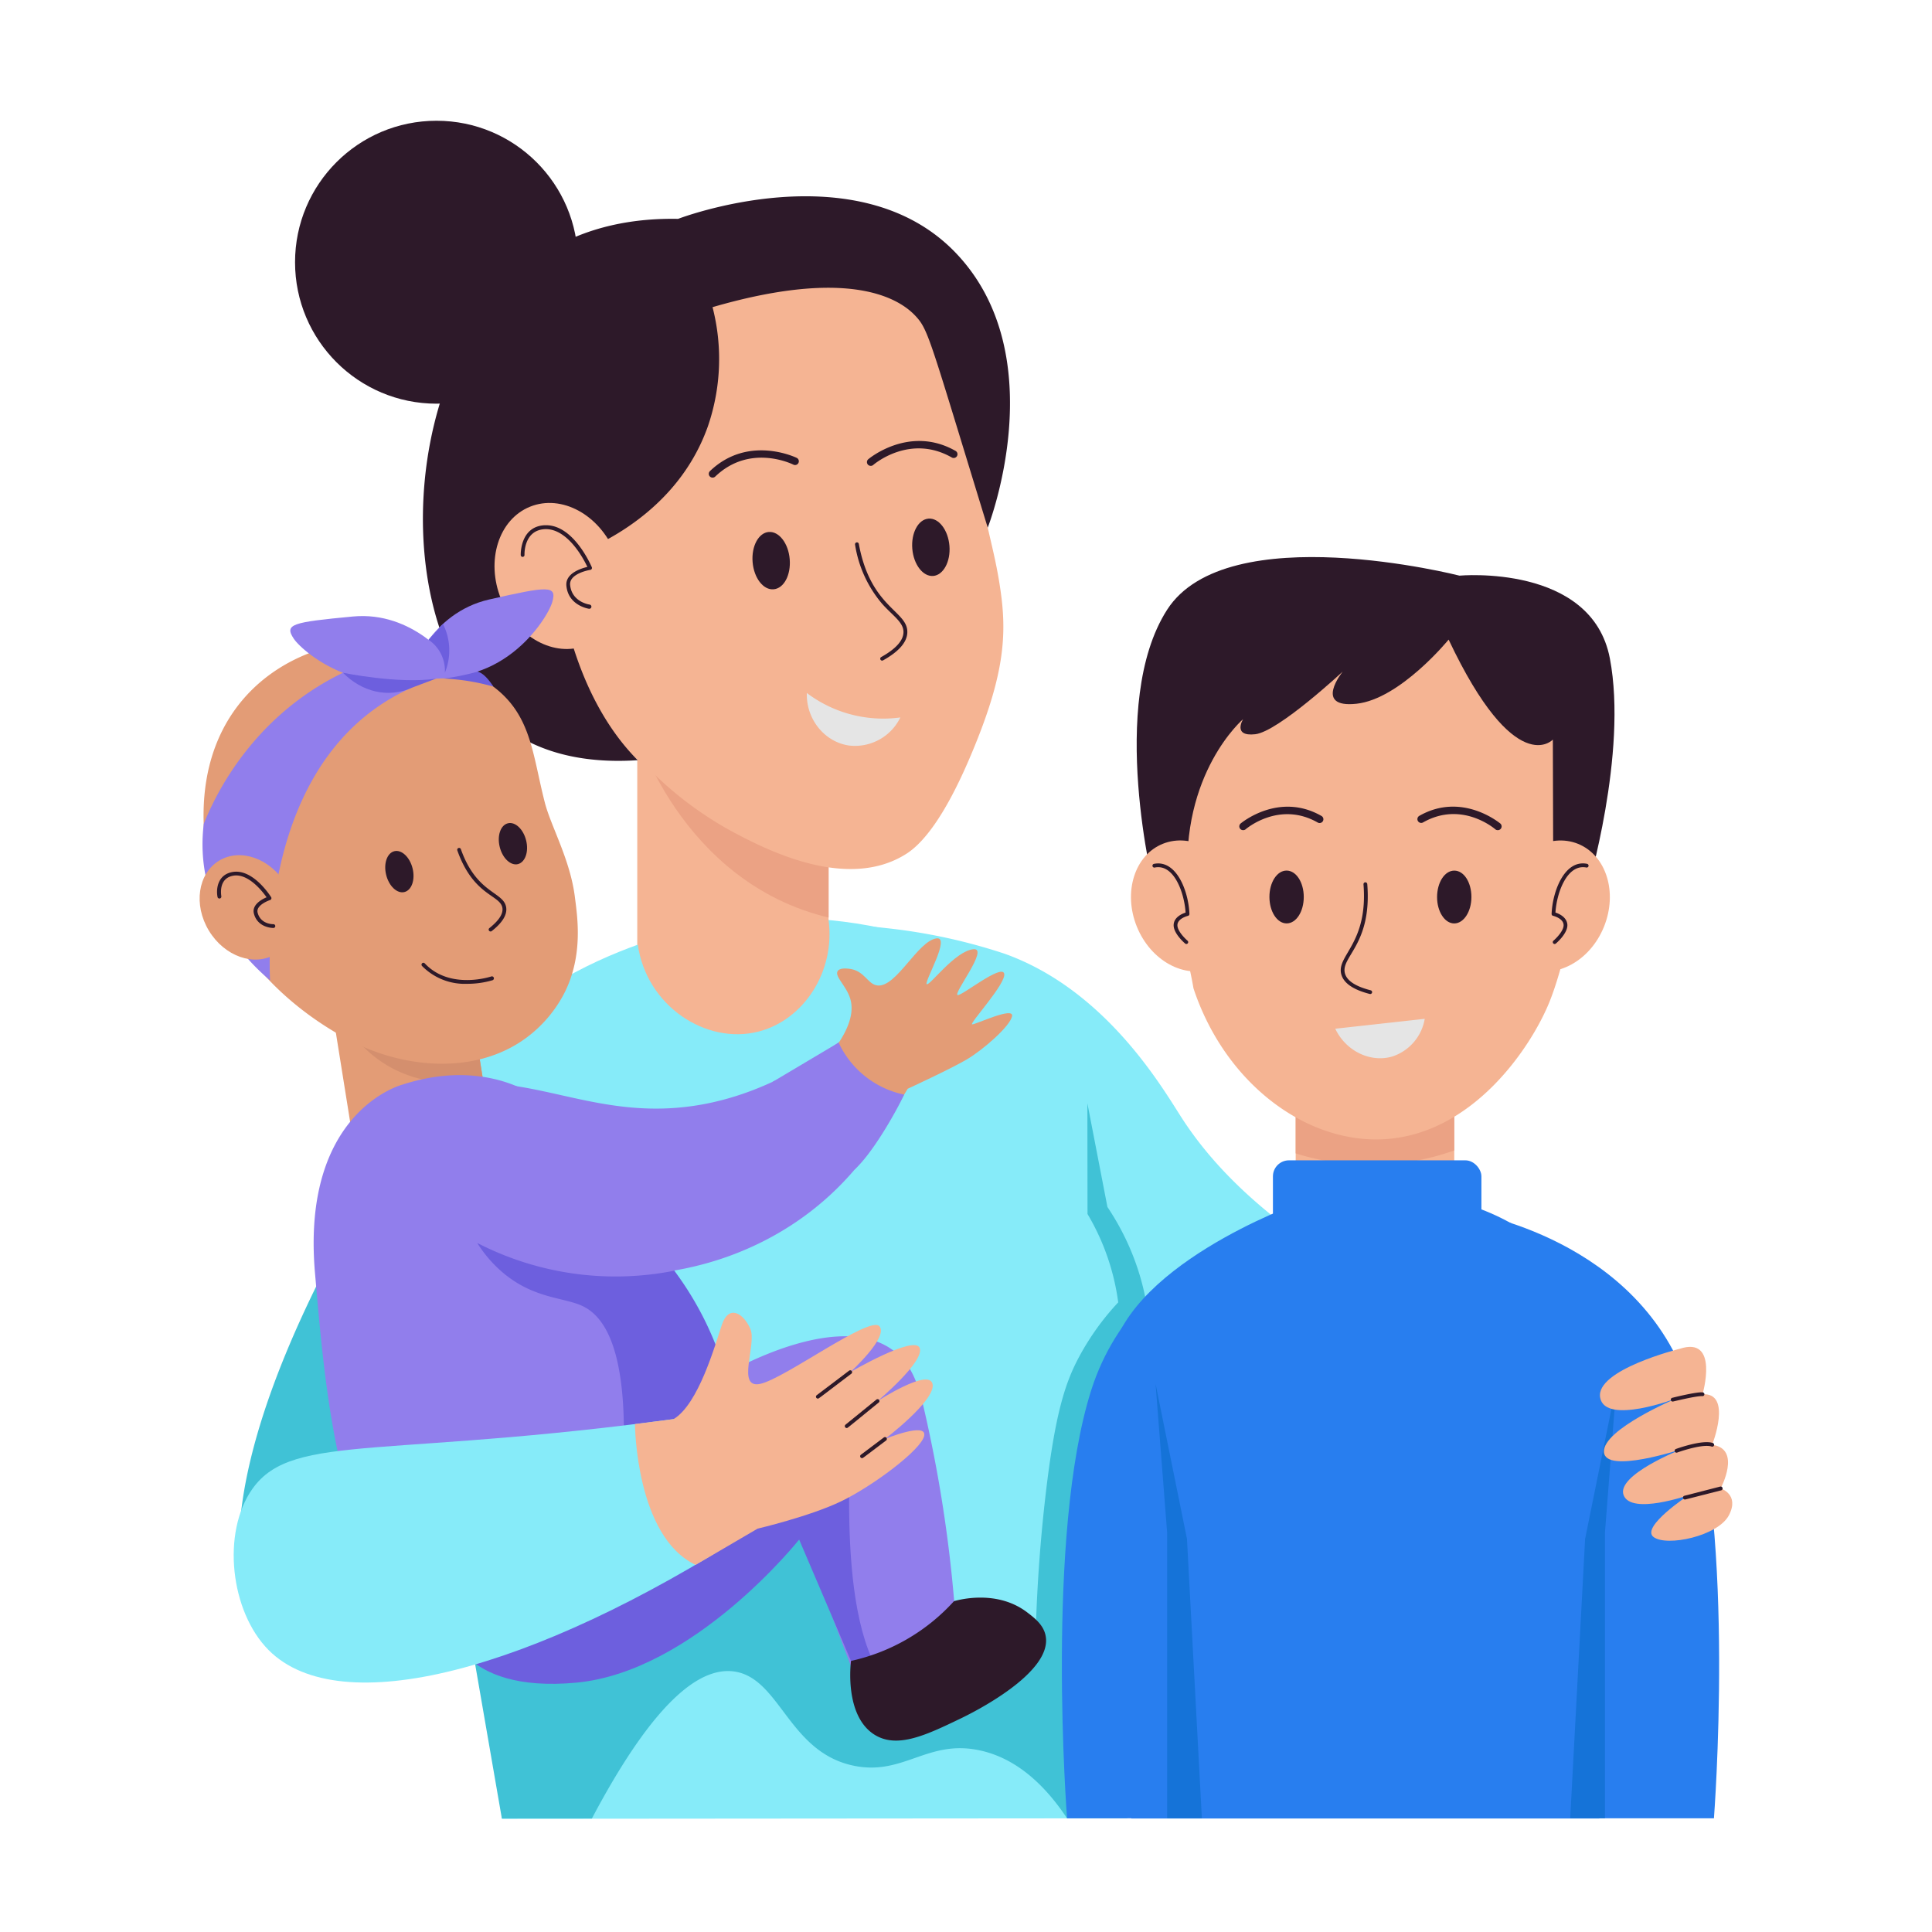 <svg height="512" viewBox="0 0 512 512" width="512" xmlns="http://www.w3.org/2000/svg" xmlns:xlink="http://www.w3.org/1999/xlink"><clipPath id="clip-path"><path d="m168.88 186.54h50.7v87.53h-50.7z"/></clipPath><clipPath id="clip-path-2"><path d="m343.37 265.25h42.02v76.65h-42.02z"/></clipPath><clipPath id="clip-path-3"><path d="m91.72 259.74h36.55v57.59h-36.55z" transform="matrix(.987 -.158 .158 .987 -44.28 21.05)"/></clipPath><g id="Family_Single_Mom_" data-name="Family (Single Mom)"><path d="m186.43 249.67a111.63 111.63 0 0 0 -45.6 14.54c-25.5 15-36.13 35.74-54.32 71.3-30.25 59.09-23.28 84.17-20.37 91.66 1.94 5 4.48 8.36 7.9 10.37 12.63 7.42 32.9-6 41-11.39 32.52-21.57 46.42-60.17 52.33-82.55 33.5-24.83 46.4-57.4 37.2-77.74-2.89-6.34-8.57-11.93-18.14-16.19z" fill="#40c2d6"/><path d="m204.28 245.42a161.6 161.6 0 0 1 30.78.56 150.29 150.29 0 0 1 31.24 6.79c26.84 9.64 41.73 35.51 46.85 43.45 14.74 22.87 47.9 51.17 129 74.35l-15.28 39.72c-60.72 1.42-119.27-22.75-161-69.57.03 0-89.65-46.29-61.59-95.3z" fill="#86ebf9"/><g clip-path="url(#clip-path)"><path d="m168.88 186.54h50.7v87.53h-50.7z" fill="#f5b493"/><path d="m168.88 194.25s12.85 42.53 54.93 49.78v-32.72z" fill="#eba284"/></g><g clip-path="url(#clip-path-2)"><path d="m343.37 265.25h42.02v76.65h-42.02z" fill="#f5b493"/><path d="m337.72 303.58a65.87 65.87 0 0 0 51 0v-24.72h-51z" fill="#eba284"/></g><path d="m265.38 158.2c-1.45-11.55-4.22-18.56-4.92-26.12-1.71-18.66.33-32.92-13-45.63a64.57 64.57 0 0 0 -14.1-12.28c-19.2-14-51-14.42-72.57 1.71-24.78 18.59-24.48 50.57-24.4 58.51.34 37.08 26.11 62 37.35 71.12a94.71 94.71 0 0 0 20.26 14.84c8.26 4.39 30.35 16.12 46.28 5.86 4.17-2.68 9.88-9.41 16.62-25.16 8.74-20.38 9.92-31.3 8.48-42.85z" fill="#f5b493"/><g fill="#2d1929"><path d="m233.52 174.13c3.88-2.17 5.87-4.38 5.91-6.57.06-2.66-2.86-4.39-5.66-7.55a31.7 31.7 0 0 1 -7.17-15.68.5.5 0 1 1 1-.18c3.12 17 13 17.68 12.85 23.43-.05 2.57-2.21 5.07-6.42 7.42a.5.5 0 0 1 -.51-.87z"/><path d="m247.33 152.63c-2.72.23-5.21-3-5.56-7.19s1.57-7.78 4.29-8 5.2 3 5.55 7.19-1.61 7.77-4.28 8z"/><path d="m205 156.17c-2.72.23-5.2-3-5.55-7.19s1.56-7.79 4.28-8 5.2 3 5.55 7.19-1.52 7.77-4.28 8z"/><path d="m230.75 123.46a1 1 0 0 1 -.65-1.76c.11-.09 10.9-9.18 23.14-2.2a1 1 0 0 1 -1 1.74c-11-6.28-20.45 1.64-20.85 2a1 1 0 0 1 -.64.22z"/><path d="m188.83 126.57a1 1 0 0 1 -.69-1.72c10.17-9.76 22.85-3.57 23-3.51a1 1 0 0 1 .45 1.35 1 1 0 0 1 -1.35.44c-.46-.23-11.56-5.6-20.69 3.16a1 1 0 0 1 -.72.28z"/></g><path d="m188 245.05c-3.77.67-59.28 11.41-72.22 52.7-4.44 14.15-2.31 26.35-1.16 32.75 6.07 33.76 12.27 80.77 18.42 151.5l165.67-.13c1.07-50.94.57-93.56-.22-125.23-1.24-50-3-63.3-12.05-77.09-21.94-33.33-67.44-40.06-98.44-34.5z" fill="#86ebf9"/><g clip-path="url(#clip-path-3)"><path d="m91.72 259.74h36.55v57.59h-36.55z" fill="#e39c76" transform="matrix(.987 -.158 .158 .987 -44.28 21.05)"/><path d="m90.72 270a33 33 0 0 0 9.28 10.61c13.85 10.23 31.06 5.35 33.61 4.58q-2.09-6.93-4.16-13.86z" fill="#d48f6e"/></g><path d="m288.17 292.39 5.31 27.47c13.94 20.84 14.64 45.95 4.36 68.61l.85 93.4h-15.91c-4.61-6.94-12.12-15.65-23.13-18-13.82-3-20.19 6.78-33.36 4.07-17.42-3.58-19.52-23.38-31.86-25-7.94-1-19.92 5.57-37.58 39h-23.85l-16.42-94.85h82.33l43.45 6.94 6.45 37.85 25.64 1.87c.38-15 1.5-27.62 2.59-37.11 2.58-22.47 5.37-30.5 9.12-37.41a68.65 68.65 0 0 1 10.18-14.09 61.75 61.75 0 0 0 -8.14-23.42z" fill="#40c2d6"/><path d="m106.77 287.4s-27 6.83-23.3 49.88c3.34 38.45 7.69 95.29 48.42 105.37 27 6.69 58.79-9.07 79.66-37.85q7.74 20.35 15.46 40.7l26.42-13.5a360 360 0 0 0 -8.56-58.63c-1.45-6.18-3.07-11.46-7.74-15.17-13.91-11.08-40.88 3.72-44.84 5.95a236.64 236.64 0 0 0 -21.15-39.57c-13.7-20.58-23.23-34.58-39.93-38.58-9.82-2.33-18.7-.45-24.44 1.4z" fill="#917eec"/><path d="m385.65 158.51c-.31-.06-.6-.09-.9-.14-22.4-8.62-38.71-.15-40.19.14a42.8 42.8 0 0 0 -14.85 9.1c-19.47 18.23-20.17 51-20.17 51a38.74 38.74 0 0 0 -.26 5.57c.3 9.16 5.82 30.44 7 37.72 8.29 25.07 29.73 41.18 50.57 40 23.71-1.36 39.08-24.68 43.81-36.47 3.3-8.24 7.2-24 8.16-39.88.6-2.43 1.2-4.79 1.78-6.93.04.02-.95-47.96-34.95-60.11z" fill="#f5b493"/><path d="m363 263.41c-4.32-1.1-6.85-2.82-7.52-5.11-1.48-5.08 7.13-8.08 5.86-23.94a.5.5 0 0 1 .46-.54.51.51 0 0 1 .54.46c1.29 16.14-7.19 19.3-5.9 23.74.56 1.93 2.85 3.41 6.81 4.42a.5.5 0 0 1 -.25.97z" fill="#2d1929"/><path d="m345.51 237.71c0 3.88-2 7-4.54 7s-4.55-3.14-4.56-7 2-7 4.54-7 4.56 3.11 4.56 7z" fill="#2d1929"/><path d="m329.44 220a1 1 0 0 1 -.66-1.76c.1-.08 10.1-8.49 21.43-2a1 1 0 0 1 -1 1.74c-10.09-5.76-18.77 1.5-19.13 1.81a1 1 0 0 1 -.64.21z" fill="#2d1929"/><path d="m389.94 237.72c0 3.88-2.05 7-4.56 7s-4.55-3.15-4.54-7 2-7 4.56-7 4.54 3.11 4.54 7z" fill="#2d1929"/><path d="m396.91 220a1 1 0 0 1 -.65-.24c-.36-.31-9-7.57-19.13-1.81a1 1 0 0 1 -1-1.74c11.33-6.46 21.33 1.95 21.43 2a1 1 0 0 1 -.65 1.79z" fill="#2d1929"/><path d="m169 250.21c2.31 16.52 18.23 26.71 32 23.17 11.84-3 20.49-15.78 18.56-29.75-11.72 0-17.76-5.77-19.9-6.91-4.23-2.28-12.58-1.38-30.66 13.49z" fill="#f5b493"/><path d="m343.77 319s-47 16.82-49.77 42.92c-2.66 25.24 5.83 120 5.83 120h124s16.6-93.21 4.84-123.77c-12.26-31.88-41.74-49.38-84.9-39.15z" fill="#287eef"/><path d="m348 321.2s-45.93 6.8-58.8 47.17c-12.22 38.38-6.42 113.5-6.42 113.5h46.39c9.58-95.69 5.36-59.08 18.83-160.67z" fill="#287eef"/><path d="m389 321.2s45.93 6.76 58.79 47.17c12.23 38.38 6.42 113.5 6.42 113.5h-46.42c-9.58-95.69-5.37-59.08-18.79-160.67z" fill="#287eef"/><rect fill="#287eef" height="28.52" rx="4.25" width="55.25" x="337.34" y="307.5"/><path d="m306.24 366.74 3.06 39.38v75.75h9.21l-3.95-74.05z" fill="#1573d8"/><path d="m428.39 366.74-3.06 39.38v75.75h-9.21l3.95-74.05z" fill="#1573d8"/><path d="m353.86 272.62 23.71-2.62a12.73 12.73 0 0 1 -8.65 10c-5.66 1.64-12.2-1.35-15.06-7.38z" fill="#e5e5e5"/><path d="m93.53 301.33a53 53 0 0 1 17.76-11.33c23.06-8.69 40.08 4.82 65.52 3.73 11.44-.49 27.35-4.05 46.17-18l16.64 12.27c-18 45.53-72.73 63.65-120.18 38.7-3.44-13.01-13.44-21.79-25.91-25.37z" fill="#917eec"/><path d="m135.38 424.31s55.35-13.16 68.93-25.35 19.61-25.09 21-24.41-5.07 52.54 9.21 70.95l-9-5.34-13.74-32.16s-27.78 35-59.07 37.92-33.87-15.44-33.87-15.44z" fill="#6d5fde"/><path d="m225.53 440.16c-.08.59-1.79 14.38 6.11 19.48 6.06 3.9 13.83.16 22.92-4.21 2.9-1.39 24.57-12.07 22.53-22-.58-2.85-2.91-4.63-4.84-6.11-7.9-6.05-17.84-3.44-19.43-3a51.8 51.8 0 0 1 -27.29 15.84z" fill="#2d1929"/><path d="m188.83 81.4a54.9 54.9 0 0 1 -1.24 31.6c-9.46 26.66-37.15 34.77-40.16 35.6 0 0 1.71 32.85 21.57 52.86-18.2 1.21-28.7-4.13-34.29-8.17-33-23.87-29.71-99.76 8.53-125.52 12.19-8.24 25.86-9.97 36.46-9.77 0 0 47.65-18.33 73.73 9.17s8.33 72.66 8.33 72.66c-15.08-49.11-15.66-52.28-18.92-55.86-3-3.32-14.84-13.97-54.01-2.57z" fill="#2d1929"/><path d="m163 146.54c-4.1-10.14-14.18-15.63-22.53-12.26s-11.79 14.33-7.69 24.47 14.22 15.62 22.53 12.25 11.8-14.33 7.69-24.46z" fill="#f5b493"/><path d="m156.1 161.33c-.06 0-5.51-.81-6-6.1-.32-3.31 3.9-4.59 5.56-5-2.15-4.51-6.27-10.21-11.26-10-5.6.27-5.41 6.58-5.4 6.85a.5.5 0 0 1 -1 0c0-.08-.22-7.57 6.35-7.89h.38c7.34 0 11.91 10.68 12.11 11.14a.51.51 0 0 1 -.39.69c-.06 0-5.65.92-5.36 4 .43 4.49 5 5.18 5.15 5.2a.5.5 0 0 1 -.14 1.11z" fill="#2d1929"/><circle cx="115.68" cy="69.49" fill="#2d1929" r="37.49"/><path d="m118.12 174a47.4 47.4 0 0 1 11.59 7.22c11.09 7.63 11.26 18.13 14.66 31.42 1.63 6.37 6.79 15.24 8 25.24.64 5.09 2.2 15.06-2.62 24.92a34.32 34.32 0 0 1 -10.36 12.29c-13.75 10.1-33.61 8.07-48.36-.26-5.44-3.07-30.93-17.47-35.95-46.18-9.08-52.1 38.52-67.21 63.04-54.65z" fill="#e39c76"/><path d="m130 246.85a.5.5 0 0 1 -.31-.89c2.51-2 3.67-3.77 3.46-5.3-.5-3.56-7.64-3.12-11.94-15.25a.5.5 0 1 1 .94-.33c4.22 11.9 11.4 11.17 12 15.44.26 1.91-1 4-3.83 6.22a.45.45 0 0 1 -.32.11z" fill="#2d1929"/><path d="m137.27 229c-1.93.48-4.1-1.56-4.84-4.55s.23-5.79 2.17-6.27 4.09 1.56 4.83 4.54-.23 5.76-2.16 6.28z" fill="#2d1929"/><path d="m107.17 236.4c-1.93.48-4.09-1.56-4.83-4.54s.23-5.8 2.16-6.28 4.1 1.56 4.84 4.55-.23 5.79-2.17 6.27z" fill="#2d1929"/><path d="m123.77 260.72a15.87 15.87 0 0 1 -11.92-4.72.51.51 0 0 1 0-.71.49.49 0 0 1 .7 0c6.69 7.14 17.54 3.52 17.65 3.48a.5.5 0 0 1 .33 1 23.62 23.62 0 0 1 -6.76.95z" fill="#2d1929"/><path d="m115.87 172.89a32.58 32.58 0 0 1 11.7 5.86 26.75 26.75 0 0 1 3.14 3.16 40.25 40.25 0 0 0 -15.18-2.06 55.7 55.7 0 0 0 -15.07 7.21c-30.57 20.87-29.19 66.12-28.89 72.74-12.48-10.51-19.57-25.25-17.57-41.48a78.71 78.71 0 0 1 16.08-24.89c18.06-18.76 39.92-22.15 45.79-20.54z" fill="#917eec"/><path d="m58.07 228.08c5.63-3.4 13.54-.6 17.67 6.23s2.91 15.14-2.72 18.54-13.54.61-17.67-6.23-2.91-15.14 2.72-18.54z" fill="#e39c76"/><path d="m72.45 245.92c-.29 0-4.19-.07-5.16-3.8-.61-2.36 2.1-3.79 3.36-4.33-1.14-1.62-5-6.54-9-5.69-3.87.82-3 5.22-3 5.41a.5.5 0 0 1 -1 .2c-.39-1.92-.1-5.77 3.77-6.58 5.51-1.17 10.24 6.32 10.44 6.64a.51.51 0 0 1 -.27.74s-3.85 1.28-3.32 3.35c.8 3.09 4 3.06 4.19 3.06a.5.5 0 1 1 -.01 1z" fill="#2d1929"/><path d="m119.44 175.27s-9.89-13.41-25.93-11.89-18.25 2-15.66 5.88 21.15 19.29 41.59 6.01z" fill="#917eec"/><path d="m108.74 178.27s5.19-15.83 20.9-19.4 18-3.81 16.72.67-14.07 24.95-37.62 18.73z" fill="#917eec"/><path d="m90.89 178.29s14.91 3.05 24.64 1.56l-6.15 2.31c-6.54 3.03-13.55 1.13-18.49-3.87z" fill="#6d5fde"/><path d="m113.57 169.55a9.83 9.83 0 0 1 4.32 8.74 15.54 15.54 0 0 0 -.5-12.94z" fill="#6d5fde"/><path d="m126.56 178a65 65 0 0 1 -8.93 1.82 58 58 0 0 1 13.08 2.12s-2.04-3.48-4.15-3.94z" fill="#6d5fde"/><path d="m233.45 300.31 7.1-11.78s11.33-5.22 15.66-7.77 11.46-8.78 12-11.45-9.55 2.16-10.57 2.16 9.23-11 8.47-13.49-11.08 5.85-12.29 5.73c-1.49-.16 8.46-12.59 4.14-12.16-4.89.48-11.58 9.76-12.37 9.27s6.5-12.72 2.57-12.14c-5 .74-10.59 13-15.6 12.48-2.7-.27-3.39-4.08-7.76-4.46-.68-.06-2.27-.19-2.81.64-.89 1.4 2.27 3.87 3.31 7.26.77 2.47.64 6.17-3 11.7l-5.06 3.49s2.61 15.87 16.21 20.52z" fill="#e39c76"/><path d="m204.73 286.72 17.52-10.42a24.68 24.68 0 0 0 17.37 13.78c-2.5 5.21-8.48 15.63-13.17 19.88l-16.45-11.88z" fill="#917eec"/><path d="m178.7 336.75a80 80 0 0 1 -52.22-7.35 33.57 33.57 0 0 0 7.13 8.15c8.24 6.74 16 6.22 20.94 8.65 6.5 3.21 12.44 13.75 10.38 45.58l5.6 6.11s10.66-25.23 21.76-33.75a85.05 85.05 0 0 0 -13.59-27.39z" fill="#6d5fde"/><path d="m189.37 374.55c-86.39 12.64-111.54 4.62-122.47 20-8.21 11.58-5.88 32.56 4.33 42.78 18.89 18.89 69.58 5.73 127.65-31.58z" fill="#86ebf9"/><path d="m213.82 183.65a33.57 33.57 0 0 0 24.78 6.48 13.36 13.36 0 0 1 -13.6 7.44c-6.36-.9-11.39-6.86-11.18-13.92z" fill="#e5e5e5"/><path d="m383.9 169.5s-12.84 15.75-24.41 17-3.66-8.52-3.66-8.52-17.08 15.92-23.19 16.6-3.2-4-3.2-4-16.72 14.25-14.61 43.65l-8.92 1.55s-12.51-49.4 3.38-74.18 77.48-9.05 77.48-9.05 35.06-3.22 39.86 21.93-6 61.3-6 61.3l-9-1.55-.11-38.23s-9.96 10.84-27.62-26.5z" fill="#2d1929"/><path d="m328.39 234.61c-3.68-9.09-12.73-14-20.22-11s-10.58 12.85-6.9 21.95 12.73 14 20.21 11 10.58-12.85 6.91-21.95z" fill="#f5b493"/><path d="m314.4 250.17a.47.47 0 0 1 -.32-.12c-.13-.11-3.18-2.7-3.05-5 .11-2 2.24-2.91 3.16-3.2-.31-5.19-3.07-13-8.18-11.94a.5.5 0 0 1 -.59-.39.51.51 0 0 1 .4-.59c5.95-1.18 9.16 7.24 9.39 13.28a.5.5 0 0 1 -.39.5s-2.69.63-2.79 2.39c-.09 1.51 1.91 3.54 2.69 4.2a.5.5 0 0 1 -.32.87z" fill="#2d1929"/><path d="m418.18 223.62c-7.49-3-16.54 1.9-20.22 11s-.58 18.93 6.91 21.95 16.54-1.89 20.21-11 .59-18.92-6.9-21.95z" fill="#f5b493"/><path d="m412 250.17a.5.5 0 0 1 -.32-.88c.78-.66 2.78-2.69 2.69-4.19-.1-1.77-2.76-2.39-2.78-2.4a.49.49 0 0 1 -.4-.5c.23-6 3.44-14.46 9.39-13.28a.51.51 0 0 1 .4.59.5.5 0 0 1 -.59.39c-5.11-1-7.87 6.75-8.18 11.94.92.29 3 1.18 3.16 3.2.13 2.31-2.92 4.9-3.05 5a.47.47 0 0 1 -.32.13z" fill="#2d1929"/><path d="m445.12 357.45s-22.4 5.56-21.06 12.94 20.24.18 20.24.18-19.57 8.22-19.24 14.21 20.69-.77 20.69-.77-17.5 6.85-15.48 12.21 17.26 0 17.26 0-12.79 8.42-9.34 11.09 17.12-.22 20-5.77-2.21-7.09-2.21-7.09 5.66-10.53-2.24-11.56c0 0 5.45-13.9-2.56-13.39.02 0 4.54-15.57-6.06-12.05z" fill="#f5b493"/><path d="m443.34 371.42a.5.5 0 0 1 -.12-1c.64-.16 6.35-1.58 8-1.43a.5.5 0 0 1 -.08 1c-1.5-.12-7.7 1.43-7.8 1.43z" fill="#2d1929"/><path d="m444.12 384c.29-.11 7.12-2.57 9.81-1.58a.5.5 0 0 1 .3.64.5.5 0 0 1 -.64.29c-2-.71-7.25.91-9.12 1.59a.5.5 0 0 1 -.35-.94z" fill="#2d1929"/><path d="m446.57 397.38a.5.5 0 0 1 -.12-1l9.42-2.42a.5.5 0 0 1 .25 1c-10.12 2.57-9.45 2.42-9.55 2.42z" fill="#2d1929"/><path d="m184.35 414.71 16.43-9.61s13.75-3.22 22.07-7.21 21.33-13.67 22.07-17.4-10.39.85-10.39.85 13.61-10.35 12.6-14.6-14.6 4.58-14.6 4.58 12.56-10.52 11.2-14.08-18.41 6.4-18.41 6.4 10.26-9.29 7.72-12.18-25.13 13.92-31.58 15.28-.82-10.52-2.62-14.6-5.69-6.6-7.56-1-6.2 21-12.78 24.94l-10.23 1.31s.15 29.78 16.08 37.32z" fill="#f5b493"/><path d="m216.74 370.64a.5.5 0 0 1 -.3-.9l8.58-6.5a.5.5 0 1 1 .6.8c-9.31 7.05-8.62 6.6-8.88 6.6z" fill="#2d1929"/><path d="m224.38 378.44a.5.5 0 0 1 -.32-.88l8.15-6.62a.5.5 0 1 1 .63.77c-8.84 7.19-8.2 6.73-8.46 6.73z" fill="#2d1929"/><path d="m228.45 386.42a.5.5 0 0 1 -.3-.9l6.08-4.58a.5.5 0 0 1 .7.1.51.51 0 0 1 -.1.7c-6.56 4.95-6.14 4.68-6.38 4.68z" fill="#2d1929"/></g></svg>